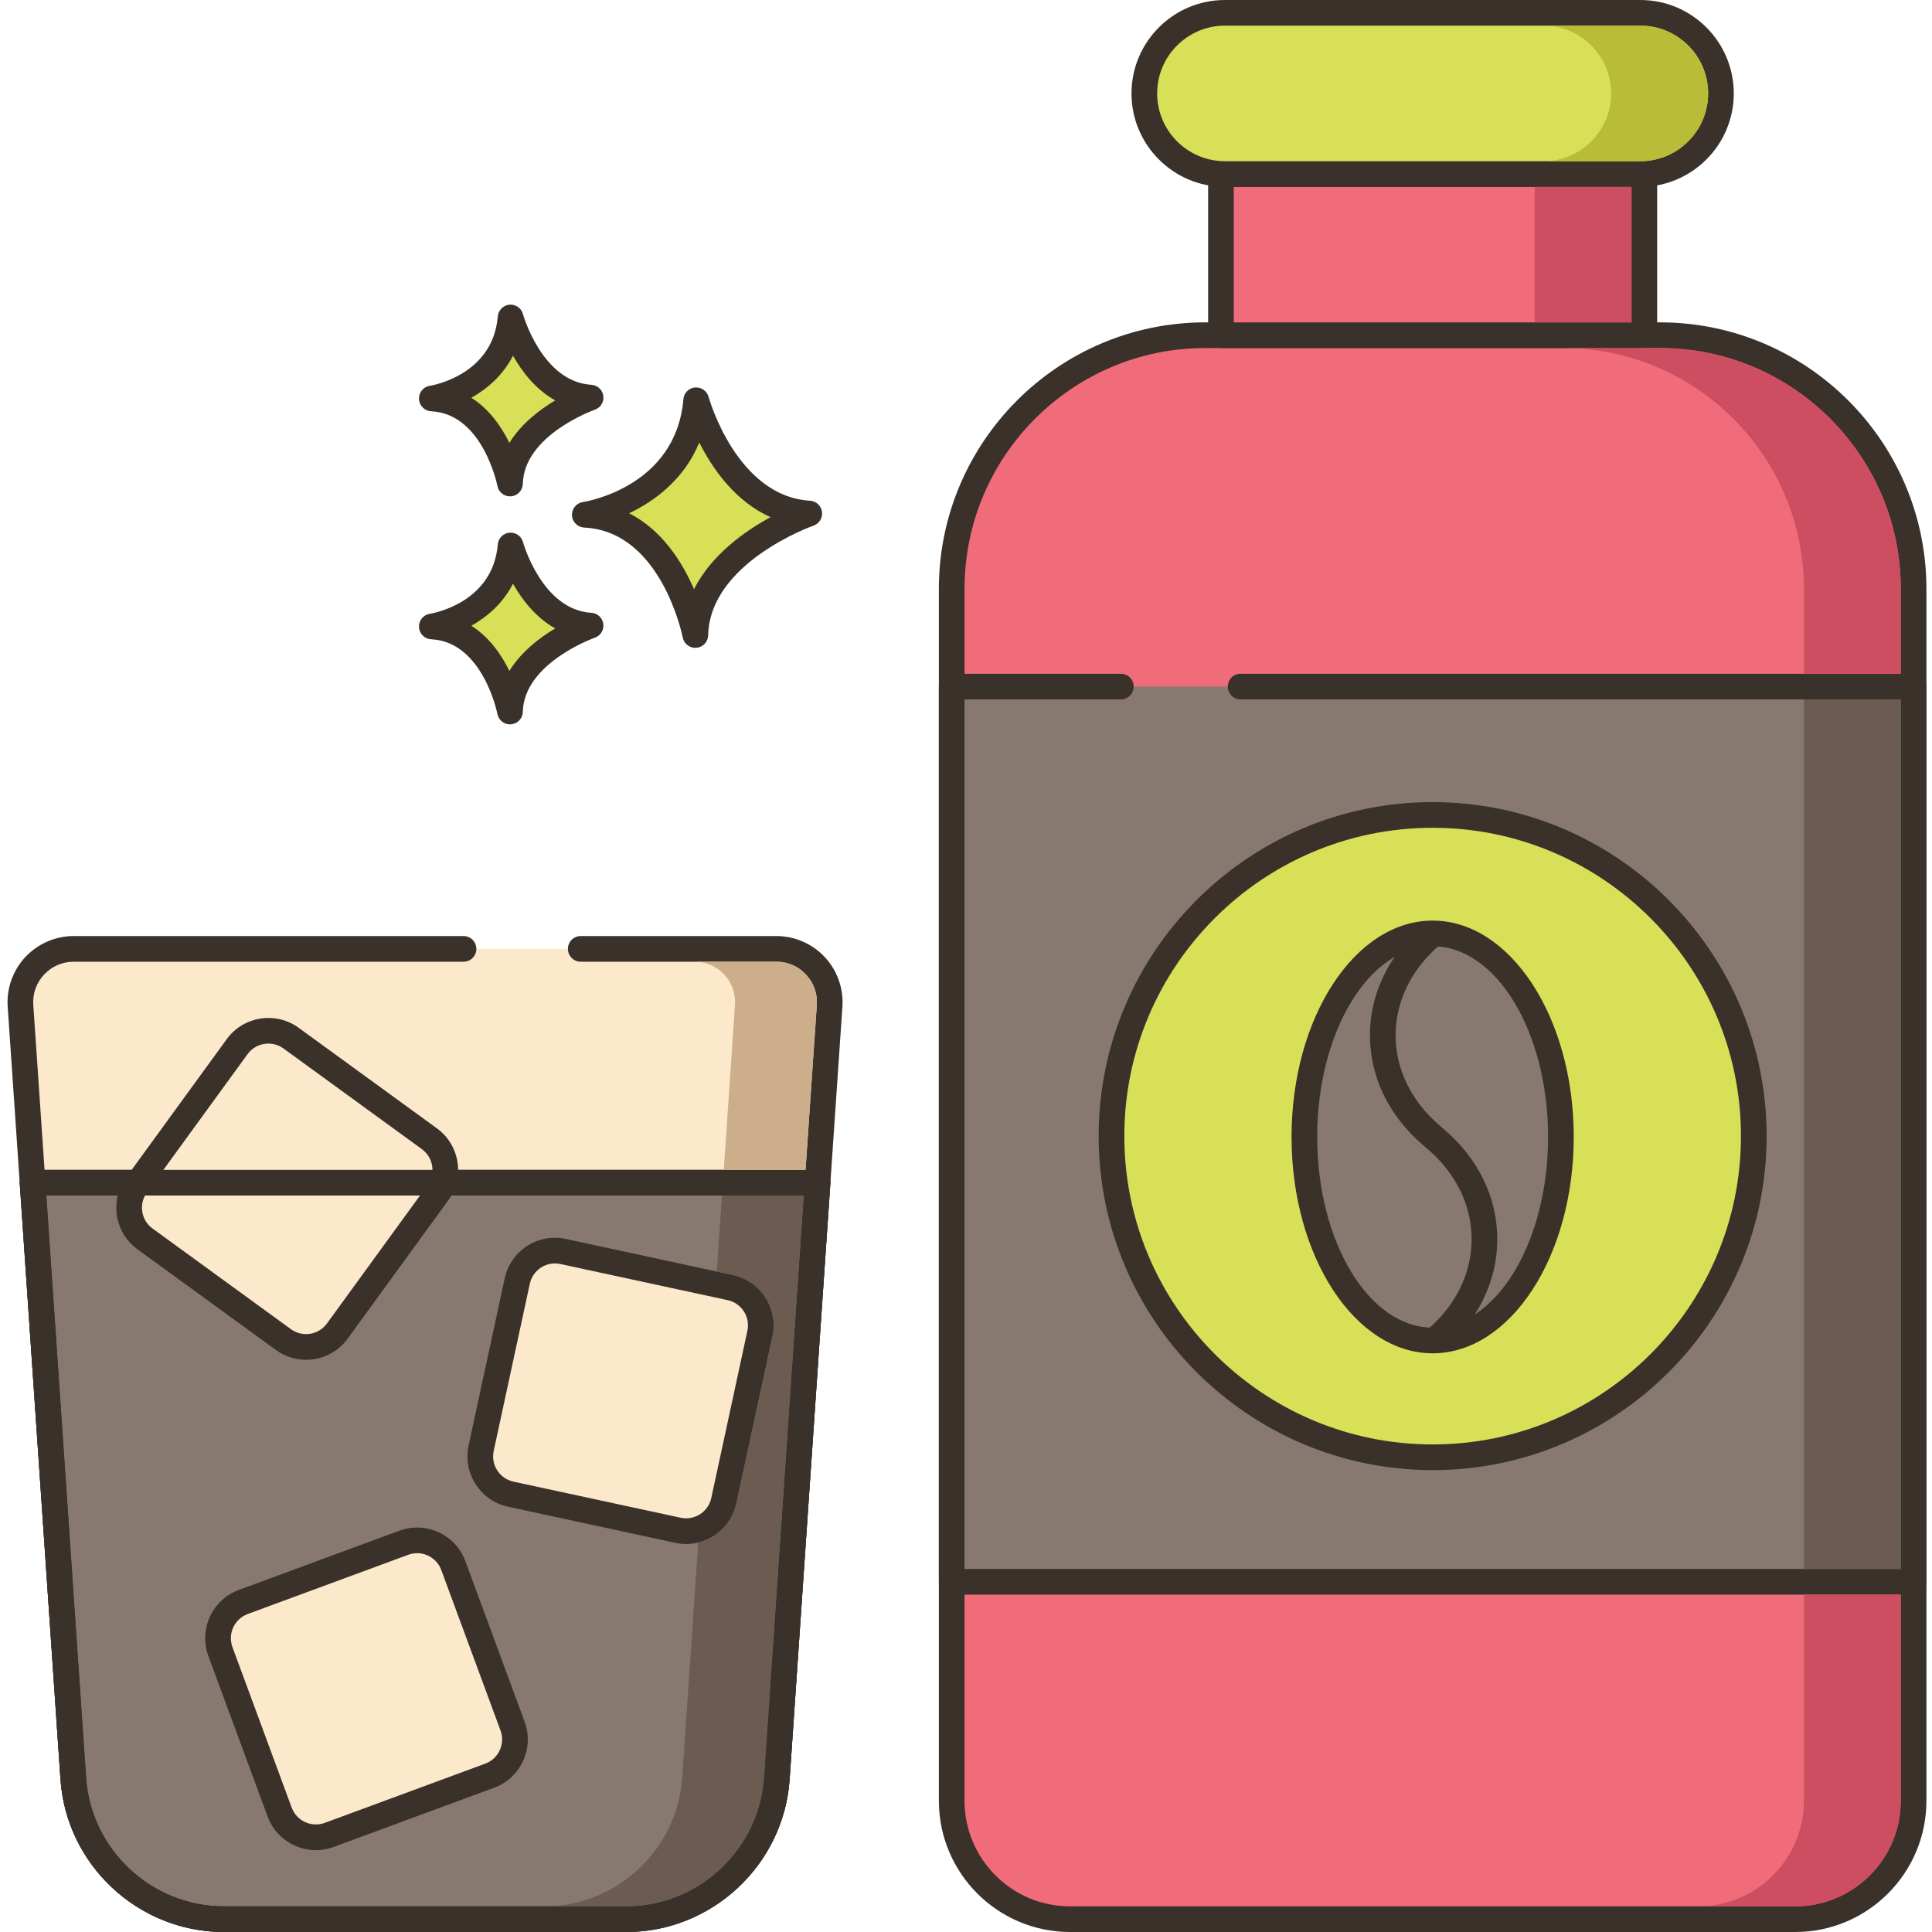 <svg height="451pt" viewBox="-1 0 451 451.762" width="451pt" xmlns="http://www.w3.org/2000/svg"><path d="m161.41 93.59c-1.949 23.125-26.051 26.777-26.051 26.777 20.695.977 25.852 28.117 25.852 28.117.441-19.352 26.641-28.402 26.641-28.402-19.621-1.176-26.441-26.492-26.441-26.492zm0 0" fill="#d7e057"/><path d="m188.031 117.086c-17.207-1.031-23.66-24.047-23.723-24.281-.383-1.406-1.719-2.328-3.168-2.203-1.453.129-2.598 1.281-2.719 2.734-1.723 20.43-22.629 23.926-23.508 24.062-1.527.23-2.629 1.582-2.547 3.121.078 1.543 1.312 2.77 2.855 2.844 18.055.852 22.996 25.438 23.043 25.688.273 1.422 1.52 2.434 2.945 2.434.082 0 .168-.004.25-.012 1.531-.125 2.715-1.383 2.75-2.918.391-17.02 24.383-25.559 24.629-25.641 1.348-.469 2.184-1.828 1.988-3.242-.199-1.418-1.367-2.5-2.797-2.586zm-27.129 20.691c-2.715-6.262-7.414-13.816-15.172-17.754 5.859-2.809 12.816-7.824 16.402-16.547 3.102 6.145 8.398 13.762 16.668 17.449-6.016 3.277-13.848 8.809-17.898 16.852zm0 0" fill="#3a312a"/><path d="m118.016 127.547c-1.379 16.359-18.426 18.941-18.426 18.941 14.637.691 18.281 19.891 18.281 19.891.312-13.688 18.844-20.09 18.844-20.09-13.879-.832-18.699-18.742-18.699-18.742zm0 0" fill="#d7e057"/><path d="m136.898 143.293c-11.535-.691-15.945-16.371-15.988-16.531-.383-1.402-1.711-2.328-3.164-2.203-1.453.129-2.598 1.285-2.723 2.734-1.156 13.742-15.293 16.133-15.883 16.227-1.527.234-2.625 1.582-2.547 3.121.082 1.543 1.316 2.77 2.855 2.844 12.07.566 15.449 17.289 15.48 17.453.27 1.426 1.516 2.441 2.941 2.441.086 0 .168-.004.25-.012 1.531-.125 2.719-1.387 2.754-2.922.262-11.418 16.664-17.266 16.824-17.324 1.355-.469 2.191-1.824 1.992-3.242-.195-1.418-1.363-2.504-2.793-2.586zm-19.168 13.59c-1.852-3.773-4.684-7.895-8.895-10.562 3.711-2.082 7.395-5.258 9.742-9.832 2.113 3.75 5.309 7.91 9.879 10.449-3.699 2.199-7.977 5.48-10.727 9.945zm0 0" fill="#3a312a"/><path d="m118.016 74.234c-1.379 16.359-18.426 18.941-18.426 18.941 14.637.688 18.281 19.887 18.281 19.887.312-13.691 18.844-20.09 18.844-20.09-13.879-.832-18.699-18.738-18.699-18.738zm0 0" fill="#d7e057"/><path d="m136.898 89.977c-11.535-.688-15.945-16.371-15.988-16.527-.383-1.402-1.711-2.32-3.164-2.207-1.453.133-2.598 1.289-2.723 2.738-1.156 13.738-15.293 16.133-15.883 16.227-1.527.23-2.625 1.582-2.547 3.121.082 1.543 1.316 2.77 2.855 2.844 12.07.566 15.449 17.289 15.48 17.453.27 1.422 1.516 2.438 2.945 2.438.082 0 .164-.004.25-.008 1.531-.125 2.715-1.387 2.75-2.922.262-11.418 16.664-17.27 16.828-17.324 1.355-.469 2.188-1.828 1.992-3.246-.199-1.418-1.367-2.5-2.797-2.586zm-19.168 13.59c-1.852-3.77-4.684-7.891-8.895-10.559 3.711-2.082 7.395-5.262 9.742-9.832 2.113 3.75 5.309 7.91 9.879 10.449-3.699 2.199-7.977 5.477-10.727 9.941zm0 0" fill="#3a312a"/><path d="m386.777 78.379h-106.32c-32.742 0-59.301 26.562-59.301 59.32v283.379c0 15.301 12.379 27.684 27.66 27.684h169.602c15.277 0 27.66-12.383 27.66-27.684v-283.379c0-32.758-26.562-59.32-59.301-59.32zm0 0" fill="#f16c7a"/><path d="m386.777 75.379h-106.32c-34.352 0-62.301 27.961-62.301 62.32v283.379c0 16.918 13.754 30.684 30.66 30.684h169.602c16.906 0 30.66-13.766 30.66-30.684v-283.379c0-34.359-27.949-62.32-62.301-62.32zm56.301 345.703c0 13.609-11.062 24.68-24.66 24.68h-169.602c-13.598 0-24.66-11.07-24.66-24.68v-283.383c0-31.055 25.258-56.32 56.301-56.32h106.32c31.043 0 56.301 25.266 56.301 56.32zm0 0" fill="#3a312a"/><path d="m284.117 40.695h99v37.691h-99zm0 0" fill="#f16c7a"/><path d="m383.117 37.695h-99c-1.66 0-3 1.344-3 3v37.691c0 1.656 1.34 3 3 3h99c1.656 0 3-1.344 3-3v-37.691c0-1.656-1.344-3-3-3zm-3 37.691h-93v-31.691h93zm0 0" fill="#3a312a"/><path d="m382.188 3h-97.141c-10.406 0-18.848 8.438-18.848 18.848 0 10.406 8.441 18.844 18.848 18.844h97.141c10.406 0 18.844-8.438 18.844-18.844 0-10.41-8.438-18.848-18.844-18.848zm0 0" fill="#d7e057"/><path d="m382.188 0h-97.141c-12.047 0-21.848 9.801-21.848 21.848s9.801 21.848 21.848 21.848h97.141c12.047 0 21.844-9.801 21.844-21.848s-9.797-21.848-21.844-21.848zm0 37.695h-97.141c-8.738 0-15.848-7.109-15.848-15.848 0-8.738 7.109-15.852 15.848-15.852h97.141c8.738 0 15.844 7.113 15.844 15.852 0 8.738-7.105 15.848-15.844 15.848zm0 0" fill="#3a312a"/><path d="m288.711 160.547h-67.555v209.332h224.922v-209.332zm0 0" fill="#87796f"/><path d="m446.078 157.547h-157.367c-1.656 0-3 1.344-3 3s1.344 3 3 3h154.367v203.332h-218.922v-203.332h36.559c1.66 0 3-1.344 3-3s-1.34-3-3-3h-39.559c-1.656 0-3 1.344-3 3v209.332c0 1.656 1.344 3 3 3h224.922c1.656 0 3-1.344 3-3v-209.332c0-1.656-1.344-3-3-3zm0 0" fill="#3a312a"/><path d="m337.777 190.668c-41.41-2.297-76.84 29.418-79.137 70.828-2.293 41.414 29.422 76.844 70.832 79.137 41.414 2.293 76.844-29.418 79.137-70.832 2.293-41.41-29.418-76.84-70.832-79.133zm0 0" fill="#d7e057"/><path d="m333.617 187.562c-43.062 0-78.098 35.039-78.098 78.098 0 43.062 35.035 78.098 78.098 78.098s78.094-35.035 78.094-78.098c0-43.059-35.031-78.098-78.094-78.098zm0 150.195c-39.754 0-72.098-32.344-72.098-72.098s32.344-72.098 72.098-72.098c39.754 0 72.094 32.344 72.094 72.098s-32.34 72.098-72.094 72.098zm0 0" fill="#3a312a"/><path d="m363.609 265.852c0-26.281-13.43-47.586-29.992-47.586-16.566 0-29.992 21.305-29.992 47.586s13.426 47.59 29.992 47.59c16.562 0 29.992-21.309 29.992-47.59zm0 0" fill="#87796f"/><path d="m333.617 215.266c-18.191 0-32.992 22.691-32.992 50.586 0 27.895 14.801 50.59 32.992 50.59 18.191 0 32.992-22.695 32.992-50.59 0-27.895-14.801-50.586-32.992-50.586zm0 95.176c-14.883 0-26.992-20.004-26.992-44.59 0-24.586 12.109-44.586 26.992-44.586 14.883 0 26.992 20 26.992 44.586 0 24.586-12.109 44.59-26.992 44.59zm0 0" fill="#3a312a"/><path d="m336.41 264.18-1.223-1.051c-6.625-5.699-10.258-13.207-10.23-21.137.031-7.945 3.73-15.445 10.414-21.113l.199-.168c1.266-1.07 1.422-2.965.352-4.23s-2.965-1.418-4.23-.348l-.199.168c-8.047 6.824-12.5 15.941-12.535 25.668-.035 9.715 4.34 18.844 12.32 25.711l1.219 1.047c6.656 5.727 10.289 13.266 10.23 21.23-.059 7.992-3.824 15.516-10.605 21.18-1.27 1.062-1.438 2.957-.375 4.227.59.707 1.445 1.074 2.301 1.074.68 0 1.363-.227 1.926-.699 8.152-6.812 12.684-15.953 12.754-25.742.07-9.75-4.305-18.922-12.316-25.816zm0 0" fill="#3a312a"/><path d="m180.172 221.879h-164.324c-7.219 0-12.93 6.113-12.438 13.316l12.344 180.66c1.266 18.523 16.664 32.906 35.23 32.906h94.051c18.566 0 33.965-14.383 35.23-32.906l12.344-180.66c.488-7.203-5.219-13.316-12.438-13.316zm0 0" fill="#fce8cb"/><path d="m191.473 223.789c-2.914-3.121-7.035-4.91-11.301-4.91h-45.758c-1.656 0-3 1.344-3 3s1.344 3 3 3h45.758c2.652 0 5.105 1.066 6.914 3.004 1.812 1.938 2.707 4.465 2.527 7.109l-12.344 180.656c-1.152 16.887-15.312 30.113-32.238 30.113h-94.047c-16.922 0-31.086-13.227-32.238-30.113l-12.344-180.656c-.18-2.645.715-5.172 2.527-7.109 1.809-1.938 4.266-3.004 6.914-3.004h91.164c1.66 0 3-1.344 3-3s-1.34-3-3-3h-91.16c-4.27 0-8.391 1.793-11.305 4.91-2.914 3.121-4.418 7.352-4.125 11.613l12.34 180.656c1.371 20.02 18.16 35.703 38.227 35.703h94.047c20.066 0 36.859-15.684 38.227-35.703l12.344-180.66c.289-4.258-1.215-8.492-4.129-11.609zm0 0" fill="#3a312a"/><path d="m6.234 276.547 9.52 139.305c1.266 18.527 16.66 32.906 35.23 32.906h94.047c18.57 0 33.969-14.379 35.23-32.906l9.52-139.305zm0 0" fill="#87796f"/><path d="m191.977 274.504c-.57-.609-1.363-.957-2.195-.957h-183.547c-.828 0-1.625.348-2.191.957-.566.605-.859 1.422-.801 2.25l9.52 139.305c1.367 20.02 18.16 35.703 38.223 35.703h94.051c20.066 0 36.855-15.684 38.223-35.703l9.52-139.305c.055-.832-.234-1.645-.801-2.25zm-14.707 141.145c-1.152 16.887-15.312 30.113-32.238 30.113h-94.047c-16.922 0-31.086-13.227-32.238-30.113l-9.301-136.102h177.125zm0 0" fill="#3a312a"/><path d="m99.031 266.277-32.355-23.531c-4.031-2.93-9.676-2.039-12.605 1.992l-23.531 32.355c-2.93 4.031-2.039 9.676 1.992 12.605l32.355 23.531c4.027 2.93 9.676 2.039 12.605-1.992l23.527-32.355c2.934-4.027 2.043-9.672-1.988-12.605zm0 0" fill="#fce8cb"/><path d="m100.793 263.852-32.352-23.531c-5.363-3.891-12.898-2.707-16.797 2.656l-23.531 32.352c-1.887 2.598-2.656 5.777-2.152 8.949.5 3.176 2.207 5.961 4.805 7.848l32.355 23.531c2.078 1.516 4.527 2.305 7.047 2.305.629 0 1.266-.051 1.902-.148 3.172-.504 5.961-2.207 7.848-4.805l23.531-32.355c3.898-5.363 2.707-12.898-2.656-16.801zm-2.199 13.27-23.527 32.355c-1.957 2.684-5.73 3.281-8.418 1.328l-32.355-23.535c-1.297-.945-2.152-2.34-2.406-3.93-.25-1.59.133-3.184 1.078-4.484l23.531-32.352c1.953-2.688 5.727-3.285 8.418-1.332l32.352 23.531c2.688 1.957 3.281 5.73 1.328 8.418zm0 0" fill="#3a312a"/><path d="m169.402 301.082-39.105-8.445c-4.871-1.051-9.676 2.043-10.727 6.914l-8.445 39.105c-1.051 4.871 2.043 9.672 6.914 10.727l39.105 8.441c4.871 1.055 9.676-2.043 10.727-6.914l8.445-39.105c1.055-4.867-2.043-9.672-6.914-10.723zm0 0" fill="#fce8cb"/><path d="m170.035 298.148-39.105-8.445c-3.137-.684-6.355-.094-9.055 1.648-2.699 1.738-4.559 4.426-5.238 7.566l-8.445 39.105c-1.398 6.48 2.734 12.891 9.215 14.289l39.105 8.445c.852.188 1.711.277 2.562.277 2.285 0 4.527-.656 6.492-1.922 2.699-1.742 4.559-4.43 5.238-7.57l8.445-39.102c1.398-6.48-2.734-12.891-9.215-14.293zm3.352 13.027-8.445 39.102c-.34 1.574-1.273 2.922-2.625 3.793-1.352.871-2.965 1.164-4.535.824l-39.105-8.441c-3.246-.707-5.316-3.918-4.617-7.164l8.445-39.105c.34-1.57 1.273-2.918 2.625-3.793.984-.633 2.109-.961 3.25-.961.43 0 .859.043 1.285.137l39.105 8.445c3.246.703 5.316 3.914 4.617 7.164zm0 0" fill="#3a312a"/><path d="m118.477 403.617-13.852-37.531c-1.727-4.676-6.918-7.066-11.594-5.344l-37.531 13.852c-4.676 1.723-7.066 6.914-5.34 11.59l13.848 37.531c1.727 4.676 6.918 7.07 11.594 5.344l37.531-13.852c4.676-1.723 7.066-6.914 5.344-11.59zm0 0" fill="#fce8cb"/><path d="m121.289 402.578-13.852-37.531c-2.293-6.219-9.223-9.41-15.441-7.117l-37.535 13.848c-6.219 2.297-9.414 9.227-7.117 15.445l13.848 37.535c1.793 4.852 6.402 7.863 11.297 7.863 1.375 0 2.781-.242 4.148-.746l37.531-13.848c6.223-2.301 9.414-9.227 7.121-15.449zm-9.195 9.816-37.531 13.852c-3.125 1.145-6.59-.453-7.738-3.566l-13.852-37.535c-1.148-3.113.449-6.586 3.566-7.738l37.531-13.848c.688-.254 1.387-.375 2.078-.375 2.453 0 4.762 1.512 5.66 3.941l13.852 37.531c1.148 3.117-.453 6.59-3.566 7.738zm0 0" fill="#3a312a"/><path d="m191.977 274.504c-.57-.609-1.363-.957-2.195-.957h-183.547c-.828 0-1.625.348-2.191.957-.566.605-.859 1.422-.801 2.25l9.52 139.305c1.367 20.02 18.16 35.703 38.223 35.703h94.051c20.066 0 36.855-15.684 38.223-35.703l9.52-139.305c.055-.832-.234-1.645-.801-2.25zm-14.707 141.145c-1.152 16.887-15.312 30.113-32.238 30.113h-94.047c-16.922 0-31.086-13.227-32.238-30.113l-9.301-136.102h177.125zm0 0" fill="#3a312a"/><g fill="#ce4e61"><path d="m420.422 372.879v48.199c0 13.602-11.082 24.684-24.66 24.684h22.66c13.598 0 24.66-11.082 24.66-24.684v-48.199zm0 0"/><path d="m386.781 81.379h-22.66c31.039 0 56.301 25.262 56.301 56.32v19.84h22.66v-19.84c0-31.059-25.262-56.32-56.301-56.32zm0 0"/><path d="m357.461 43.699h22.66v31.68h-22.66zm0 0"/></g><path d="m382.18 6h-22.66c8.742 0 15.84 7.102 15.84 15.84 0 8.738-7.098 15.859-15.84 15.859h22.66c8.742 0 15.859-7.121 15.859-15.859 0-8.738-7.117-15.84-15.859-15.84zm0 0" fill="#b9bc39"/><path d="m420.422 163.539h22.66v203.34h-22.66zm0 0" fill="#6b5b51"/><path d="m187.082 227.879c-1.801-1.938-4.262-3-6.902-3h-19.141c2.66 0 5.121 1.062 6.922 3 1.82 1.941 2.699 4.461 2.52 7.102l-2.621 38.559h19.121l2.641-38.559c.18-2.641-.719-5.16-2.539-7.102zm0 0" fill="#ccae8b"/><path d="m167.441 279.539-1.219 17.781 3.816.82c3.141.68 5.82 2.539 7.562 5.238 1.738 2.699 2.32 5.922 1.66 9.062l-8.461 39.098c-1 4.66-4.578 8.102-8.898 9.141l-3.762 54.961c-1.141 16.898-15.301 30.121-32.238 30.121h19.137c16.922 0 31.082-13.223 32.242-30.121l9.281-136.102zm0 0" fill="#6b5b51"/></svg>